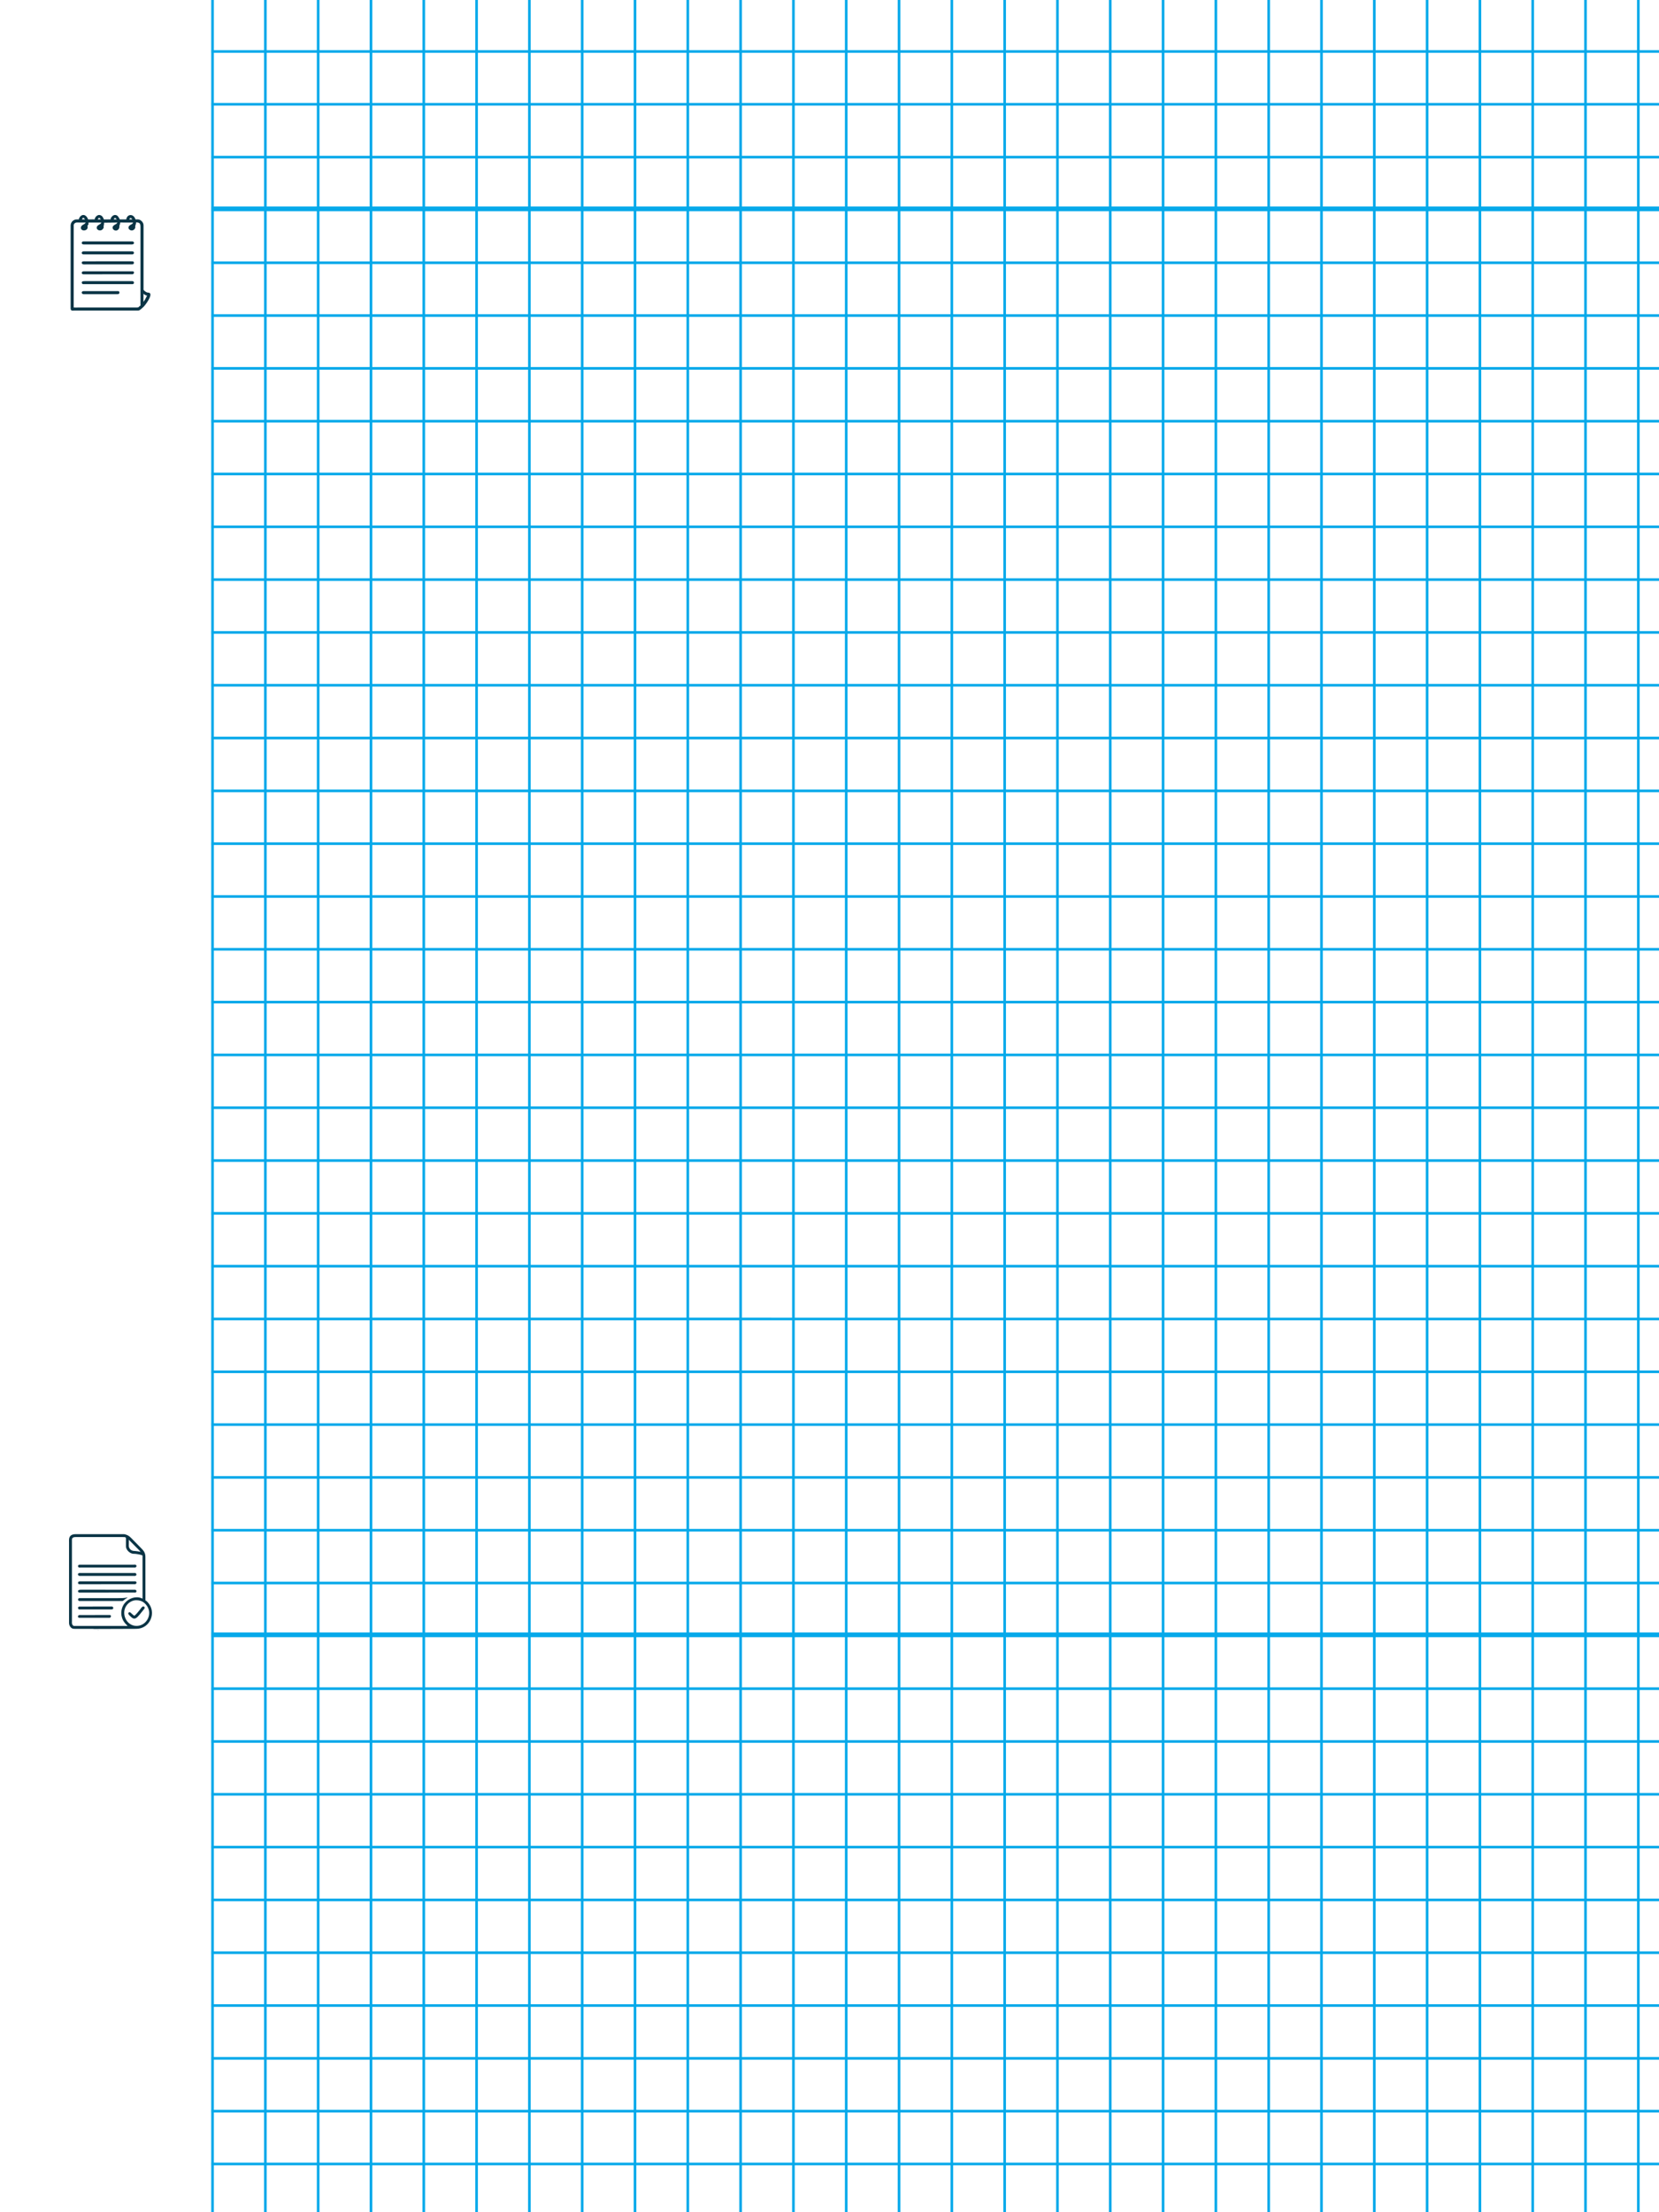 <svg width="1404" height="1872" viewBox="0 0 1404 1872" fill="none" xmlns="http://www.w3.org/2000/svg">
<rect width="1404" height="1872" fill="white"/>
<line x1="179" y1="43.575" x2="1404" y2="43.575" stroke="#06A9EA" stroke-width="2.23" stroke-miterlimit="3.999"/>
<line x1="179" y1="88.264" x2="1404" y2="88.264" stroke="#06A9EA" stroke-width="2.23" stroke-miterlimit="3.999"/>
<line x1="179" y1="132.955" x2="1404" y2="132.955" stroke="#06A9EA" stroke-width="2.23" stroke-miterlimit="3.999"/>
<line x1="179" y1="176.76" x2="1404" y2="176.76" stroke="#06A9EA" stroke-width="4" stroke-miterlimit="3.999"/>
<line x1="179" y1="222.334" x2="1404" y2="222.334" stroke="#06A9EA" stroke-width="2.23" stroke-miterlimit="3.999"/>
<line x1="179" y1="267.024" x2="1404" y2="267.024" stroke="#06A9EA" stroke-width="2.23" stroke-miterlimit="3.999"/>
<line x1="179" y1="311.715" x2="1404" y2="311.715" stroke="#06A9EA" stroke-width="2.23" stroke-miterlimit="3.999"/>
<line x1="179" y1="356.405" x2="1404" y2="356.405" stroke="#06A9EA" stroke-width="2.23" stroke-miterlimit="3.999"/>
<line x1="179" y1="401.094" x2="1404" y2="401.094" stroke="#06A9EA" stroke-width="2.23" stroke-miterlimit="3.999"/>
<line x1="179" y1="445.785" x2="1404" y2="445.785" stroke="#06A9EA" stroke-width="2.23" stroke-miterlimit="3.999"/>
<line x1="179" y1="490.475" x2="1404" y2="490.475" stroke="#06A9EA" stroke-width="2.23" stroke-miterlimit="3.999"/>
<line x1="179" y1="535.164" x2="1404" y2="535.164" stroke="#06A9EA" stroke-width="2.23" stroke-miterlimit="3.999"/>
<line x1="179" y1="579.854" x2="1404" y2="579.854" stroke="#06A9EA" stroke-width="2.23" stroke-miterlimit="3.999"/>
<line x1="179" y1="624.545" x2="1404" y2="624.545" stroke="#06A9EA" stroke-width="2.23" stroke-miterlimit="3.999"/>
<line x1="179" y1="669.235" x2="1404" y2="669.235" stroke="#06A9EA" stroke-width="2.23" stroke-miterlimit="3.999"/>
<line x1="179" y1="713.924" x2="1404" y2="713.924" stroke="#06A9EA" stroke-width="2.23" stroke-miterlimit="3.999"/>
<line x1="179" y1="758.614" x2="1404" y2="758.614" stroke="#06A9EA" stroke-width="2.23" stroke-miterlimit="3.999"/>
<line x1="179" y1="803.305" x2="1404" y2="803.305" stroke="#06A9EA" stroke-width="2.23" stroke-miterlimit="3.999"/>
<line x1="179" y1="847.994" x2="1404" y2="847.994" stroke="#06A9EA" stroke-width="2.23" stroke-miterlimit="3.999"/>
<line x1="179" y1="892.684" x2="1404" y2="892.684" stroke="#06A9EA" stroke-width="2.23" stroke-miterlimit="3.999"/>
<line x1="179" y1="937.375" x2="1404" y2="937.375" stroke="#06A9EA" stroke-width="2.23" stroke-miterlimit="3.999"/>
<line x1="179" y1="982.065" x2="1404" y2="982.065" stroke="#06A9EA" stroke-width="2.23" stroke-miterlimit="3.999"/>
<line x1="179" y1="1026.75" x2="1404" y2="1026.75" stroke="#06A9EA" stroke-width="2.23" stroke-miterlimit="3.999"/>
<line x1="179" y1="1071.44" x2="1404" y2="1071.44" stroke="#06A9EA" stroke-width="2.23" stroke-miterlimit="3.999"/>
<line x1="179" y1="1116.13" x2="1404" y2="1116.14" stroke="#06A9EA" stroke-width="2.23" stroke-miterlimit="3.999"/>
<line x1="179" y1="1160.82" x2="1404" y2="1160.82" stroke="#06A9EA" stroke-width="2.23" stroke-miterlimit="3.999"/>
<line x1="179" y1="1205.51" x2="1404" y2="1205.51" stroke="#06A9EA" stroke-width="2.23" stroke-miterlimit="3.999"/>
<line x1="179" y1="1250.21" x2="1404" y2="1250.21" stroke="#06A9EA" stroke-width="2.23" stroke-miterlimit="3.999"/>
<line x1="179" y1="1294.89" x2="1404" y2="1294.89" stroke="#06A9EA" stroke-width="2.23" stroke-miterlimit="3.999"/>
<line x1="179" y1="1339.58" x2="1404" y2="1339.58" stroke="#06A9EA" stroke-width="2.23" stroke-miterlimit="3.999"/>
<line x1="179" y1="1383.39" x2="1404" y2="1383.39" stroke="#06A9EA" stroke-width="4" stroke-miterlimit="3.999"/>
<line x1="179" y1="1428.97" x2="1404" y2="1428.97" stroke="#06A9EA" stroke-width="2.23" stroke-miterlimit="3.999"/>
<line x1="179" y1="1473.65" x2="1404" y2="1473.65" stroke="#06A9EA" stroke-width="2.23" stroke-miterlimit="3.999"/>
<line x1="179" y1="1518.34" x2="1404" y2="1518.34" stroke="#06A9EA" stroke-width="2.23" stroke-miterlimit="3.999"/>
<line x1="179" y1="1563.04" x2="1404" y2="1563.04" stroke="#06A9EA" stroke-width="2.23" stroke-miterlimit="3.999"/>
<line x1="179" y1="1607.72" x2="1404" y2="1607.72" stroke="#06A9EA" stroke-width="2.23" stroke-miterlimit="3.999"/>
<line x1="179" y1="1652.41" x2="1404" y2="1652.41" stroke="#06A9EA" stroke-width="2.23" stroke-miterlimit="3.999"/>
<line x1="179" y1="1697.1" x2="1404" y2="1697.1" stroke="#06A9EA" stroke-width="2.23" stroke-miterlimit="3.999"/>
<line x1="179" y1="1741.8" x2="1404" y2="1741.8" stroke="#06A9EA" stroke-width="2.23" stroke-miterlimit="3.999"/>
<line x1="179" y1="1786.48" x2="1404" y2="1786.48" stroke="#06A9EA" stroke-width="2.23" stroke-miterlimit="3.999"/>
<line x1="179" y1="1831.17" x2="1404" y2="1831.17" stroke="#06A9EA" stroke-width="2.23" stroke-miterlimit="3.999"/>
<line x1="179.875" y1="-1.115e-07" x2="179.875" y2="1872" stroke="#06A9EA" stroke-width="2.23" stroke-miterlimit="3.999"/>
<line x1="224.565" y1="-1.115e-07" x2="224.565" y2="1872" stroke="#06A9EA" stroke-width="2.23" stroke-miterlimit="3.999"/>
<line x1="269.255" y1="-1.115e-07" x2="269.255" y2="1872" stroke="#06A9EA" stroke-width="2.23" stroke-miterlimit="3.999"/>
<line x1="313.945" y1="-1.115e-07" x2="313.945" y2="1872" stroke="#06A9EA" stroke-width="2.23" stroke-miterlimit="3.999"/>
<line x1="358.635" y1="-1.115e-07" x2="358.635" y2="1872" stroke="#06A9EA" stroke-width="2.23" stroke-miterlimit="3.999"/>
<line x1="403.325" y1="-1.115e-07" x2="403.325" y2="1872" stroke="#06A9EA" stroke-width="2.23" stroke-miterlimit="3.999"/>
<line x1="448.014" y1="-1.115e-07" x2="448.014" y2="1872" stroke="#06A9EA" stroke-width="2.23" stroke-miterlimit="3.999"/>
<line x1="492.705" y1="-1.115e-07" x2="492.705" y2="1872" stroke="#06A9EA" stroke-width="2.23" stroke-miterlimit="3.999"/>
<line x1="537.394" y1="-1.115e-07" x2="537.394" y2="1872" stroke="#06A9EA" stroke-width="2.23" stroke-miterlimit="3.999"/>
<line x1="582.085" y1="-1.115e-07" x2="582.085" y2="1872" stroke="#06A9EA" stroke-width="2.23" stroke-miterlimit="3.999"/>
<line x1="626.775" y1="-1.115e-07" x2="626.775" y2="1872" stroke="#06A9EA" stroke-width="2.23" stroke-miterlimit="3.999"/>
<line x1="671.465" y1="-1.115e-07" x2="671.465" y2="1872" stroke="#06A9EA" stroke-width="2.23" stroke-miterlimit="3.999"/>
<line x1="716.155" y1="-1.115e-07" x2="716.155" y2="1872" stroke="#06A9EA" stroke-width="2.23" stroke-miterlimit="3.999"/>
<line x1="760.844" y1="-1.115e-07" x2="760.844" y2="1872" stroke="#06A9EA" stroke-width="2.23" stroke-miterlimit="3.999"/>
<line x1="805.535" y1="-1.115e-07" x2="805.535" y2="1872" stroke="#06A9EA" stroke-width="2.23" stroke-miterlimit="3.999"/>
<line x1="850.224" y1="-1.115e-07" x2="850.224" y2="1872" stroke="#06A9EA" stroke-width="2.23" stroke-miterlimit="3.999"/>
<line x1="894.915" y1="-1.115e-07" x2="894.915" y2="1872" stroke="#06A9EA" stroke-width="2.23" stroke-miterlimit="3.999"/>
<line x1="939.605" y1="-1.115e-07" x2="939.605" y2="1872" stroke="#06A9EA" stroke-width="2.23" stroke-miterlimit="3.999"/>
<line x1="984.295" y1="-1.115e-07" x2="984.295" y2="1872" stroke="#06A9EA" stroke-width="2.23" stroke-miterlimit="3.999"/>
<line x1="1028.99" y1="-1.115e-07" x2="1028.99" y2="1872" stroke="#06A9EA" stroke-width="2.23" stroke-miterlimit="3.999"/>
<line x1="1073.67" y1="-1.115e-07" x2="1073.67" y2="1872" stroke="#06A9EA" stroke-width="2.23" stroke-miterlimit="3.999"/>
<line x1="1118.37" y1="-1.115e-07" x2="1118.36" y2="1872" stroke="#06A9EA" stroke-width="2.23" stroke-miterlimit="3.999"/>
<line x1="1163.05" y1="-1.115e-07" x2="1163.05" y2="1872" stroke="#06A9EA" stroke-width="2.23" stroke-miterlimit="3.999"/>
<line x1="1207.74" y1="-1.115e-07" x2="1207.74" y2="1872" stroke="#06A9EA" stroke-width="2.23" stroke-miterlimit="3.999"/>
<line x1="1252.44" y1="-1.115e-07" x2="1252.44" y2="1872" stroke="#06A9EA" stroke-width="2.23" stroke-miterlimit="3.999"/>
<line x1="1297.12" y1="-1.115e-07" x2="1297.12" y2="1872" stroke="#06A9EA" stroke-width="2.23" stroke-miterlimit="3.999"/>
<line x1="1341.82" y1="-1.115e-07" x2="1341.82" y2="1872" stroke="#06A9EA" stroke-width="2.23" stroke-miterlimit="3.999"/>
<line x1="1386.5" y1="-1.115e-07" x2="1386.5" y2="1872" stroke="#06A9EA" stroke-width="2.23" stroke-miterlimit="3.999"/>
<rect width="85" height="85" transform="translate(51 1296)" fill="white"/>
<path d="M113.218 1378.34L79.668 1378.46C79.261 1378.44 78.856 1378.35 78.456 1378.34L63.245 1378.34C62.828 1378.34 62.392 1378.35 61.981 1378.28C59.766 1377.89 58.424 1375.44 58.419 1373.32L58.42 1305.03C58.419 1304.18 58.362 1303.3 58.448 1302.46C58.795 1299.08 61.252 1298.23 64.123 1298.22L73.63 1298.22L103.703 1298.22C104.352 1298.23 105.162 1298.17 105.785 1298.38L106.711 1298.63C109.077 1299.42 110.083 1300.55 111.733 1302.21L118.677 1309.28C121.287 1311.92 123.048 1313.6 123.053 1317.45L123.079 1354.27C123.91 1354.75 124.097 1354.88 124.812 1355.63C133.051 1364.2 127.048 1378.31 115.427 1378.33L113.218 1378.34ZM66.346 1300.67L64.278 1300.67C62.778 1300.68 60.94 1300.85 60.886 1302.83L60.888 1372.05C60.887 1372.63 60.809 1373.31 60.923 1373.89C61.08 1374.67 61.707 1375.83 62.626 1375.88L108.065 1375.87C107.764 1375.73 107.455 1375.31 107.21 1375.06C105.523 1373.38 104.214 1371.68 103.403 1369.41L102.851 1367.31L102.716 1366.43C102.357 1362.97 103.314 1359.39 105.495 1356.66C108.809 1352.51 114.838 1350.35 119.881 1352.44C120.156 1352.56 120.45 1352.6 120.641 1352.84L120.615 1322.78C120.615 1322.25 120.663 1316.5 120.621 1316.41C120.262 1315.63 115.457 1314.96 114.543 1314.89C113.882 1314.84 113.209 1314.88 112.549 1314.8C109.671 1314.45 106.664 1311.51 106.578 1308.59L106.581 1303.56C106.589 1300.68 106.893 1300.67 103.37 1300.67L66.346 1300.67ZM109.065 1302.96L109.024 1306.51C109.022 1307.34 108.933 1308.28 109.137 1309.09C109.469 1310.41 110.551 1311.67 111.845 1312.12C112.778 1312.45 113.858 1312.43 114.834 1312.53C116.224 1312.68 117.63 1312.86 118.985 1313.21C118.237 1312.23 117.387 1311.4 116.513 1310.53L110.381 1304.35C109.939 1303.9 109.531 1303.38 109.065 1302.96ZM115.113 1354.13C112.304 1354.26 109.769 1355.5 107.876 1357.57C101.628 1364.41 106.705 1376.32 116.045 1375.85L116.359 1375.82C122.27 1375.41 126.612 1369.98 126.219 1364.17C126.017 1361.18 124.386 1358.38 122.149 1356.44C120.193 1354.74 117.659 1354.09 115.113 1354.13Z" fill="#0A3445"/>
<path d="M106.429 1326.44L68.271 1326.44C67.88 1326.45 67.452 1326.49 67.066 1326.45C65.686 1326.3 65.679 1324.31 67.035 1324.09C67.357 1324.04 67.707 1324.06 68.033 1324.06L75.104 1324.05L113.037 1324.05C113.469 1324.05 113.919 1324 114.347 1324.03C115.955 1324.14 115.792 1326.15 114.48 1326.41C114.208 1326.47 113.897 1326.44 113.62 1326.44L106.429 1326.44Z" fill="#0A3445"/>
<path d="M94.309 1333.53L68.238 1333.53C67.914 1333.53 67.57 1333.56 67.249 1333.52C65.666 1333.32 65.462 1331.28 67.146 1331.12C67.825 1331.05 68.56 1331.1 69.244 1331.1L87.036 1331.1L114.426 1331.11C114.596 1331.12 114.718 1331.13 114.854 1331.24L114.895 1331.28C115.59 1331.88 115.741 1332.88 114.803 1333.38L114.684 1333.45C114.452 1333.55 114.137 1333.52 113.888 1333.52L94.309 1333.53Z" fill="#0A3445"/>
<path d="M114.298 1340.54L67.113 1340.57C65.795 1340.53 65.448 1338.4 67.379 1338.14L112.866 1338.14C113.381 1338.14 113.916 1338.1 114.43 1338.14C115.95 1338.24 115.854 1340.32 114.298 1340.54Z" fill="#0A3445"/>
<path d="M111.138 1347.63C110.724 1347.61 110.294 1347.63 109.877 1347.63L67.883 1347.64C67.602 1347.65 67.255 1347.7 66.981 1347.64C65.734 1347.38 65.225 1345.25 68.161 1345.24L70.186 1345.23L114.291 1345.25C115.453 1345.31 115.955 1346.72 114.973 1347.46L114.916 1347.5C114.629 1347.72 113.974 1347.63 113.616 1347.63L111.138 1347.63Z" fill="#0A3445"/>
<path d="M66.545 1354.55C65.775 1353.85 65.918 1352.59 66.998 1352.39C67.259 1352.34 67.555 1352.37 67.821 1352.36L99.663 1352.36C102.566 1352.36 105.079 1352.42 107.936 1351.72H108.113L105.757 1353.33C105.183 1353.73 104.55 1354.48 103.896 1354.72L103.654 1354.79C103.377 1354.85 103.023 1354.81 102.736 1354.81L67.275 1354.82C66.961 1354.81 66.796 1354.72 66.545 1354.55Z" fill="#0A3445"/>
<path d="M67.507 1361.91C67.302 1361.95 66.892 1362 66.731 1361.87L66.688 1361.83C65.628 1360.97 65.917 1359.68 67.046 1359.49C67.278 1359.46 67.527 1359.47 67.762 1359.47L91.601 1359.46C92.546 1359.46 93.502 1359.49 94.445 1359.42C95.166 1359.35 95.826 1359.85 95.861 1360.61C95.923 1361.94 94.611 1361.92 93.759 1361.92L67.507 1361.91Z" fill="#0A3445"/>
<path d="M109.632 1367.06C109.242 1366.64 108.786 1366.19 108.608 1365.63C108.288 1364.63 109.45 1363.95 110.272 1364.45C110.73 1364.72 111.119 1365.19 111.516 1365.56C112.181 1366.16 112.885 1366.76 113.632 1367.26C114.934 1366.61 117.557 1363.2 118.478 1362.04C119.187 1361.15 119.909 1359.86 120.985 1359.38L121.185 1359.37C122.34 1359.35 122.75 1360.44 122.075 1361.43L118.521 1365.87C117.798 1366.71 117.079 1367.55 116.292 1368.33C113.604 1370.99 111.853 1369.31 109.632 1367.06Z" fill="#0A3445"/>
<path d="M71.229 1369L67.169 1369C65.688 1369 65.607 1367.26 66.775 1366.77L66.839 1366.74C67.189 1366.59 67.716 1366.66 68.097 1366.66L88.572 1366.65L91.408 1366.64C91.953 1366.64 92.548 1366.58 93.085 1366.65C94.436 1366.83 93.992 1368.87 92.848 1368.98C92.097 1369.05 91.286 1368.99 90.529 1369L71.229 1369Z" fill="#0A3445"/>
<path d="M82.792 1379.78C82.616 1379.8 82.431 1379.79 82.253 1379.78L83.239 1379.65C83.413 1379.61 83.719 1379.61 83.892 1379.65C83.551 1379.76 83.147 1379.75 82.792 1379.78Z" fill="#0A3445"/>
<rect width="87" height="87" transform="translate(50 179)" fill="white"/>
<path d="M86.13 262.78L63.295 262.778C61.21 262.779 59.77 263.38 59.766 260.777L59.766 191.819C59.767 191.191 59.74 190.559 59.853 189.939C60.265 187.668 62.159 185.927 64.457 185.692C65.06 185.63 65.7 185.677 66.309 185.665C66.817 185.655 66.709 185.71 66.838 185.218C67.319 183.386 69.083 181.565 71.099 181.973C72.58 182.273 73.537 183.465 74.19 184.751C74.339 185.046 74.412 185.414 74.591 185.68L80.151 185.619L80.25 185.07C80.645 183.347 82.679 181.519 84.541 181.992L84.622 182.013C86.68 182.533 87.23 184.09 87.977 185.732L93.554 185.653C93.666 185.479 93.648 185.206 93.7 185.003C94.081 183.496 95.673 182.04 97.211 181.906C99.697 181.902 100.447 183.91 101.38 185.654L106.859 185.664C107.48 181.155 112.681 180.572 114.444 185.123C114.686 185.749 114.553 185.667 115.223 185.668C115.837 185.668 116.519 185.613 117.126 185.693C119.149 185.963 121.117 187.947 121.427 189.949C121.505 190.454 121.489 190.984 121.49 191.495L121.483 244.01C121.468 245.358 121.32 245.283 122.334 246.168C122.877 246.641 123.54 247.076 124.197 247.373C125.052 247.759 126.141 247.426 126.838 248.094C128.993 250.159 123.138 257.991 121.519 259.614C120.97 260.166 118.444 262.452 117.736 262.665C117.224 262.819 116.628 262.783 116.097 262.783L86.13 262.78ZM70.314 184.331C69.89 184.545 69.611 184.966 69.468 185.41L69.396 185.684L71.049 185.677L71.92 185.661C71.467 185.223 71.104 184.133 70.314 184.331ZM83.74 184.351C83.164 184.665 82.936 185.064 82.729 185.666L84.346 185.677L85.292 185.648C84.836 185.21 84.82 184.33 83.74 184.351ZM97.149 184.394C96.66 184.684 96.384 185.035 96.246 185.592L97.93 185.677L98.756 185.653C98.352 185.228 98.017 184.434 97.345 184.387L97.149 184.394ZM110.336 184.446C109.713 184.632 109.703 185.145 109.496 185.665L111.131 185.677L111.969 185.629C111.416 185.121 111.356 184.396 110.336 184.446ZM115.197 188.184C115.106 188.841 115.017 189.509 114.821 190.154C114.717 190.494 114.515 190.84 114.453 191.184C114.377 191.598 114.558 192.001 114.498 192.424C114.379 193.251 113.927 193.894 113.268 194.402C110.613 196.448 106.486 192.852 110.19 190.419C111.025 189.871 112.172 189.583 112.559 188.569C112.595 188.474 112.644 188.424 112.704 188.345L101.749 188.294C101.624 188.815 101.619 189.339 101.463 189.863C101.032 191.315 101.032 190.409 101.038 192.079C101.042 193.094 100.363 194.154 99.51 194.682C96.799 196.361 92.98 192.542 97.069 190.222C98.49 189.416 98.418 189.638 99.372 188.349C99.159 188.303 98.912 188.328 98.692 188.327L88.819 188.442C88.591 188.443 88.278 188.405 88.066 188.47C87.988 189.2 88.054 190.878 87.603 191.404C87.821 191.961 87.876 192.268 87.63 192.835C85.919 196.784 80.54 194.628 82.137 191.631C82.915 190.17 85.144 189.861 85.668 188.569C85.706 188.475 85.762 188.423 85.821 188.345L74.942 188.31L74.835 189.541C74.808 189.851 74.732 190.143 74.824 190.448L74.554 190.311C73.817 190.798 74.095 191.403 74.16 192.132C74.34 194.167 72.219 195.281 70.359 194.926C68.023 194.481 67.749 191.72 69.959 190.374C70.745 189.894 71.604 189.574 72.179 188.816C72.316 188.636 72.344 188.454 72.549 188.327L65.738 188.298C64.57 188.252 63.597 188.337 62.827 189.372L62.574 189.773C62.411 190.048 62.4 190.329 62.384 190.642L62.368 220.525L62.371 260.208C62.46 260.272 65.82 260.221 66.159 260.221H115.88C117.899 260.216 117.052 259.548 118.649 258.806C119.088 258.602 118.884 257.587 118.885 257.173L118.89 192.36C118.889 189.108 118.388 188.283 115.197 188.184ZM121.448 248.554L121.402 255.441L122.647 253.701L124.468 250.181C123.457 250.005 122.159 249.297 121.448 248.554Z" fill="#0A3445"/>
<path d="M76.907 206.85L70.819 206.852C68.887 206.85 68.775 204.977 69.952 204.405L70.016 204.375C70.178 204.298 70.333 204.28 70.51 204.274L105.706 204.271L111.545 204.268C111.828 204.268 112.157 204.238 112.424 204.337L112.489 204.364C112.903 204.531 113.589 205.176 113.401 205.696L113.383 205.741C112.967 206.948 112.017 206.845 110.979 206.847L76.907 206.85Z" fill="#0A3445"/>
<path d="M111.988 215.252L70.588 215.26C68.827 215.16 68.584 213.017 70.568 212.701L110.558 212.708C111.069 212.708 111.591 212.683 112.101 212.718C113.841 212.84 113.743 215.162 111.988 215.252Z" fill="#0A3445"/>
<path d="M97.989 223.691L73.394 223.695C72.138 223.697 69.21 224.242 69.187 222.326C69.17 220.99 70.948 221.138 71.82 221.141L84.481 221.139L110.986 221.138C111.405 221.138 111.838 221.114 112.255 221.145C113.696 221.252 113.711 223.464 112.238 223.65C111.698 223.718 111.122 223.684 110.577 223.685L97.989 223.691Z" fill="#0A3445"/>
<path d="M112.075 232.101L71.953 232.115C71.458 232.117 70.952 232.146 70.458 232.119C68.888 232.034 68.574 229.779 70.666 229.566L112.358 229.572C113.92 229.648 113.633 231.942 112.075 232.101Z" fill="#0A3445"/>
<path d="M82.566 240.449L71.548 240.453C71.1 240.454 70.63 240.482 70.184 240.438C69.733 240.393 69.213 239.635 69.197 239.235C69.14 237.878 70.718 237.915 71.606 237.912L100.151 237.911L112.042 237.902C112.197 237.908 112.352 237.917 112.497 237.978L112.552 238.004C113.948 238.637 113.355 240.35 112.325 240.444C111.982 240.475 111.617 240.452 111.272 240.452L82.566 240.449Z" fill="#0A3445"/>
<path d="M73.293 248.924L71.708 248.931C71.225 248.932 70.439 249.026 70.013 248.786L69.966 248.758C68.607 247.983 69.143 246.501 70.426 246.38C71.322 246.294 72.294 246.366 73.197 246.366L97.029 246.365L99.229 246.359C99.534 246.358 99.918 246.312 100.213 246.375C101.485 246.645 101.305 248.751 99.969 248.905C99.642 248.942 99.3 248.923 98.971 248.923L73.293 248.924Z" fill="#0A3445"/>
</svg>
